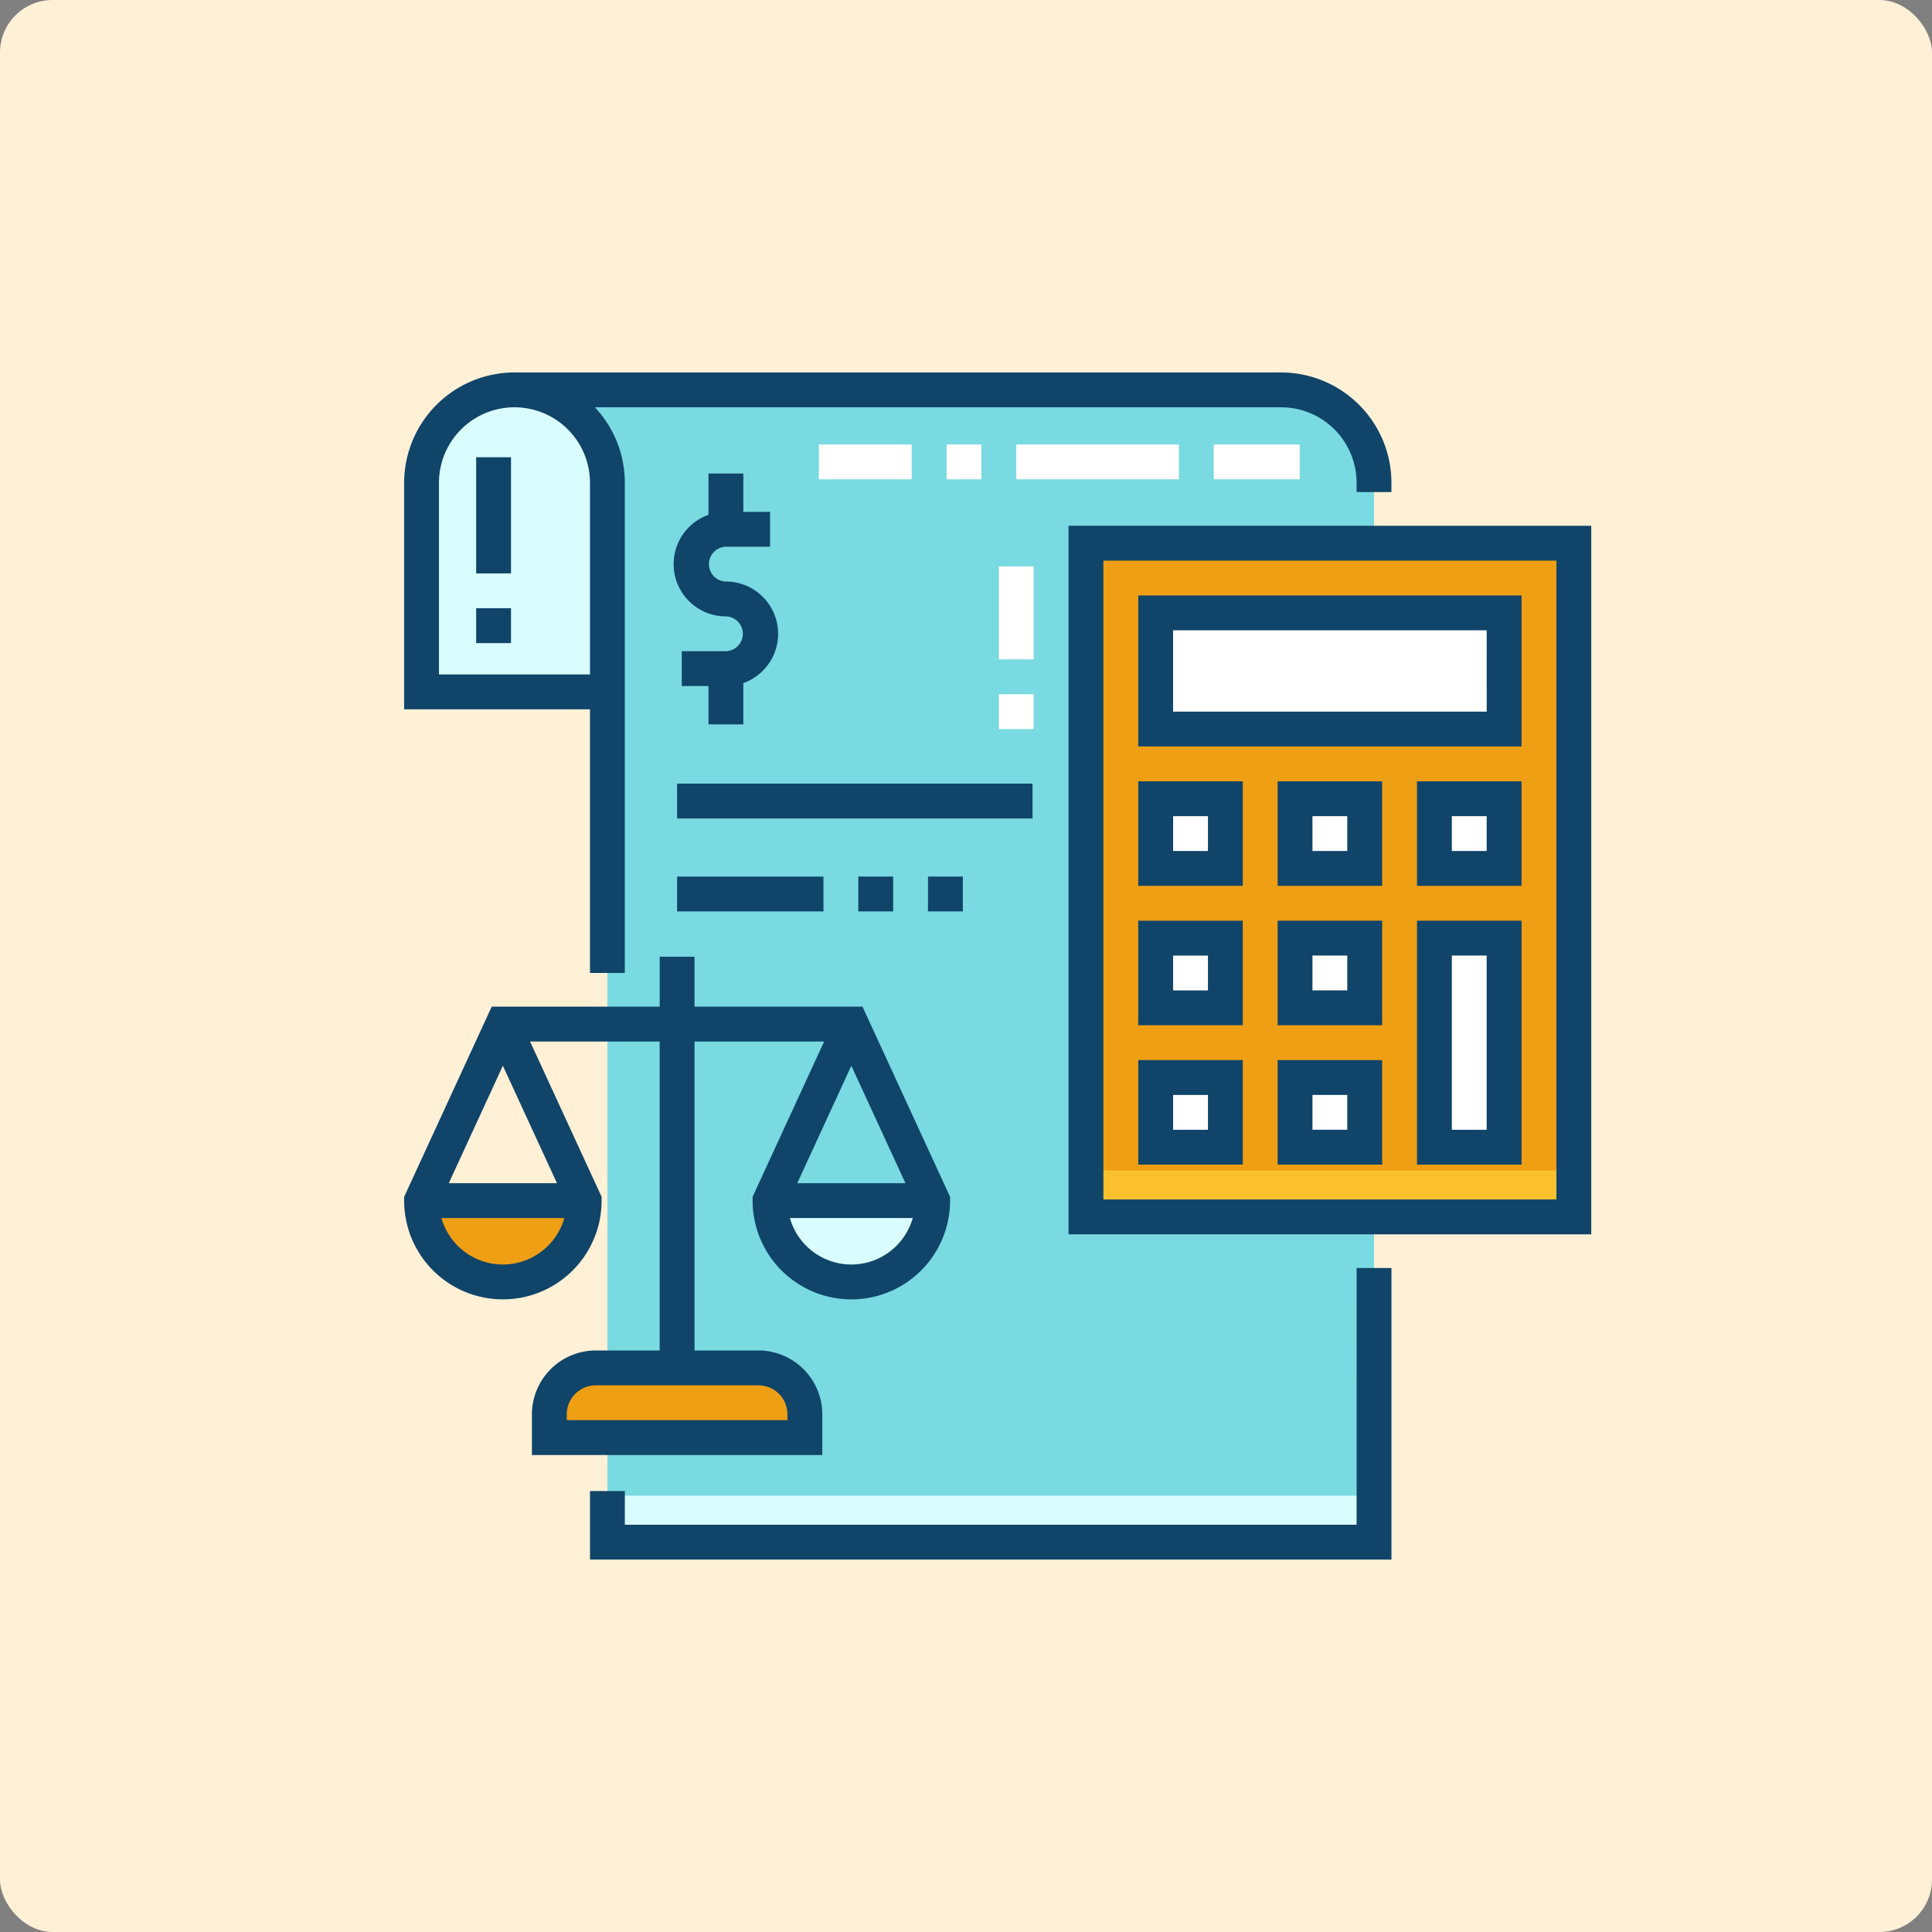 <svg xmlns="http://www.w3.org/2000/svg" width="294" height="294" viewBox="0 0 294 294">
  <rect x="0" y="0" width="294" height="294" fill="#808080" stroke="none"/>
  <g id="Grupo_146378" data-name="Grupo 146378" transform="translate(-285 -3402)">
    <rect id="Rectángulo_44642" data-name="Rectángulo 44642" width="294" height="294" rx="8" transform="translate(285 3402)" fill="#fff0d6"/>
    <g id="impuestos_1_" data-name="impuestos (1)" transform="translate(346.5 3458.678)">
      <path id="Trazado_194720" data-name="Trazado 194720" d="M164.253,7.515H47.593a14.141,14.141,0,0,1,14.14,14.14v161.2h116.66V21.655A14.141,14.141,0,0,0,164.253,7.515Z" transform="translate(-30.801 -4.864)" fill="#79dae1"/>
      <g id="Grupo_146166" data-name="Grupo 146166" transform="translate(2.651 2.651)">
        <rect id="Rectángulo_44611" data-name="Rectángulo 44611" width="116.66" height="7.07" transform="translate(28.281 168.272)" fill="#d9fcff"/>
        <path id="Trazado_194723" data-name="Trazado 194723" d="M21.655,7.515h0a14.141,14.141,0,0,0-14.14,14.14V53.472H35.8V21.655A14.141,14.141,0,0,0,21.655,7.515Z" transform="translate(-7.515 -7.515)" fill="#d9fcff"/>
      </g>
      <rect id="Rectángulo_44612" data-name="Rectángulo 44612" width="74.238" height="102.519" transform="translate(103.756 25.983)" fill="#ef9f14"/>
      <g id="Grupo_146167" data-name="Grupo 146167" transform="translate(114.362 64.87)">
        <rect id="Rectángulo_44613" data-name="Rectángulo 44613" width="10.606" height="10.606" transform="translate(21.211 42.422)" fill="#fff"/>
        <rect id="Rectángulo_44614" data-name="Rectángulo 44614" width="10.606" height="31.816" transform="translate(42.422 21.211)" fill="#fff"/>
        <rect id="Rectángulo_44615" data-name="Rectángulo 44615" width="10.606" height="10.606" transform="translate(0 42.422)" fill="#fff"/>
        <rect id="Rectángulo_44616" data-name="Rectángulo 44616" width="10.606" height="10.606" transform="translate(21.211 21.211)" fill="#fff"/>
        <rect id="Rectángulo_44617" data-name="Rectángulo 44617" width="10.606" height="10.606" transform="translate(0 21.211)" fill="#fff"/>
        <rect id="Rectángulo_44618" data-name="Rectángulo 44618" width="10.606" height="10.606" transform="translate(42.422)" fill="#fff"/>
        <rect id="Rectángulo_44619" data-name="Rectángulo 44619" width="10.606" height="10.606" transform="translate(21.211)" fill="#fff"/>
        <rect id="Rectángulo_44620" data-name="Rectángulo 44620" width="10.606" height="10.606" fill="#fff"/>
      </g>
      <rect id="Rectángulo_44621" data-name="Rectángulo 44621" width="53.027" height="17.676" transform="translate(114.362 36.589)" fill="#fff"/>
      <path id="Trazado_194724" data-name="Trazado 194724" d="M7.515,357.2a12.373,12.373,0,0,0,24.746,0Z" transform="translate(-4.864 -231.17)" fill="#ef9f14"/>
      <path id="Trazado_194725" data-name="Trazado 194725" d="M157.808,357.2a12.373,12.373,0,0,0,24.746,0Z" transform="translate(-102.13 -231.17)" fill="#d9fcff"/>
      <path id="Trazado_194726" data-name="Trazado 194726" d="M101.509,439.944H62.622v-3.535a7.07,7.07,0,0,1,7.07-7.07H94.438a7.07,7.07,0,0,1,7.07,7.07v3.535Z" transform="translate(-40.528 -277.858)" fill="#ef9f14"/>
      <rect id="Rectángulo_44622" data-name="Rectángulo 44622" width="74.238" height="7.07" transform="translate(103.756 121.432)" fill="#fbc02d"/>
      <path id="Trazado_194731" data-name="Trazado 194731" d="M28.281,91.383h5.3V16.792A16.728,16.728,0,0,0,29.021,5.3h104.43a11.5,11.5,0,0,1,11.489,11.489v1.414h5.3V16.792A16.811,16.811,0,0,0,133.452,0H16.792A16.811,16.811,0,0,0,0,16.792V51.26H28.281ZM5.3,45.957V16.792a11.489,11.489,0,0,1,22.979,0V45.957Z" fill="#104469"/>
      <path id="Trazado_194732" data-name="Trazado 194732" d="M196.816,425.318H85.46v-5.126h-5.3V430.62H202.119V386.254h-5.3Z" transform="translate(-51.876 -249.975)" fill="#104469"/>
      <path id="Trazado_194733" data-name="Trazado 194733" d="M286.56,66.129V173.951H366.1V66.129ZM360.8,168.648H291.863V71.432H360.8Z" transform="translate(-185.455 -42.797)" fill="#104469"/>
      <path id="Trazado_194734" data-name="Trazado 194734" d="M376.736,312.487h15.908V296.579H376.736Zm5.3-10.605h5.3v5.3h-5.3Z" transform="translate(-243.815 -191.939)" fill="#104469"/>
      <path id="Trazado_194735" data-name="Trazado 194735" d="M332.526,296.579H316.618v15.908h15.908Zm-5.3,10.605h-5.3v-5.3h5.3Z" transform="translate(-204.908 -191.939)" fill="#104469"/>
      <path id="Trazado_194736" data-name="Trazado 194736" d="M436.853,273.581h15.908V236.462H436.853Zm5.3-31.816h5.3v26.514h-5.3Z" transform="translate(-282.721 -153.033)" fill="#104469"/>
      <path id="Trazado_194737" data-name="Trazado 194737" d="M376.736,252.37h15.908V236.462H376.736Zm5.3-10.606h5.3v5.3h-5.3Z" transform="translate(-243.815 -153.033)" fill="#104469"/>
      <path id="Trazado_194738" data-name="Trazado 194738" d="M332.526,236.462H316.618V252.37h15.908Zm-5.3,10.606h-5.3v-5.3h5.3Z" transform="translate(-204.908 -153.033)" fill="#104469"/>
      <path id="Trazado_194739" data-name="Trazado 194739" d="M436.853,192.252h15.908V176.344H436.853Zm5.3-10.605h5.3v5.3h-5.3Z" transform="translate(-282.721 -114.126)" fill="#104469"/>
      <path id="Trazado_194740" data-name="Trazado 194740" d="M376.736,192.252h15.908V176.344H376.736Zm5.3-10.605h5.3v5.3h-5.3Z" transform="translate(-243.815 -114.126)" fill="#104469"/>
      <path id="Trazado_194741" data-name="Trazado 194741" d="M332.526,176.344H316.618v15.908h15.908Zm-5.3,10.606h-5.3v-5.3h5.3Z" transform="translate(-204.908 -114.126)" fill="#104469"/>
      <path id="Trazado_194742" data-name="Trazado 194742" d="M374.948,96.188h-58.33v22.978h58.33Zm-5.3,17.676H321.921V101.491h47.724Z" transform="translate(-204.908 -62.251)" fill="#104469"/>
      <path id="Trazado_194743" data-name="Trazado 194743" d="M29.165,311.913a9.733,9.733,0,0,0-9.722,9.722v6.186H63.632v-6.186a9.733,9.733,0,0,0-9.722-9.722H44.189V264.9H63.911L53.027,288.531v.581a15.024,15.024,0,0,0,30.049,0v-.581L69.749,259.594H44.189v-7.6h-5.3v7.6H13.326L0,288.53v.581a15.024,15.024,0,0,0,30.049,0v-.581L19.164,264.9H38.886v47.017H29.165Zm38.887-13.08a9.737,9.737,0,0,1-9.352-7.07H77.4A9.737,9.737,0,0,1,68.051,298.833Zm8.233-12.373H59.818l8.233-17.877Zm-61.26,12.373a9.737,9.737,0,0,1-9.352-7.07h18.7A9.736,9.736,0,0,1,15.024,298.833Zm8.233-12.373H6.791l8.233-17.877Zm30.653,30.756a4.424,4.424,0,0,1,4.419,4.419v.884H24.746v-.884a4.424,4.424,0,0,1,4.419-4.419Z" transform="translate(0 -163.084)" fill="#104469"/>
      <path id="Trazado_194744" data-name="Trazado 194744" d="M121.53,43.585v6.289a7.954,7.954,0,0,0,2.651,15.452,2.651,2.651,0,0,1,0,5.3h-6.717v5.3h4.066v5.833h5.3V75.476a7.954,7.954,0,0,0-2.651-15.452,2.651,2.651,0,0,1,0-5.3H130.9v-5.3h-4.066V43.585Z" transform="translate(-75.219 -28.207)" fill="#104469"/>
      <rect id="Rectángulo_44624" data-name="Rectángulo 44624" width="54.087" height="5.303" transform="translate(41.538 62.572)" fill="#104469"/>
      <rect id="Rectángulo_44625" data-name="Rectángulo 44625" width="5.303" height="5.303" transform="translate(69.112 76.713)" fill="#104469"/>
      <rect id="Rectángulo_44626" data-name="Rectángulo 44626" width="22.271" height="5.303" transform="translate(41.538 76.713)" fill="#104469"/>
      <rect id="Rectángulo_44627" data-name="Rectángulo 44627" width="5.303" height="5.303" transform="translate(79.717 76.713)" fill="#104469"/>
      <g id="Grupo_146168" data-name="Grupo 146168" transform="translate(10.959 10.959)">
        <rect id="Rectángulo_44628" data-name="Rectángulo 44628" width="5.303" height="17.676" transform="translate(0 1.944)" fill="#104469"/>
        <rect id="Rectángulo_44629" data-name="Rectángulo 44629" width="5.303" height="5.303" transform="translate(0 24.923)" fill="#104469"/>
        <rect id="Rectángulo_44630" data-name="Rectángulo 44630" width="14.14" height="5.303" transform="translate(52.143)" fill="#fff"/>
        <rect id="Rectángulo_44631" data-name="Rectángulo 44631" width="24.746" height="5.303" transform="translate(82.192)" fill="#fff"/>
        <rect id="Rectángulo_44632" data-name="Rectángulo 44632" width="5.303" height="5.303" transform="translate(71.586)" fill="#fff"/>
        <rect id="Rectángulo_44633" data-name="Rectángulo 44633" width="13.08" height="5.303" transform="translate(112.24)" fill="#fff"/>
        <rect id="Rectángulo_44636" data-name="Rectángulo 44636" width="5.303" height="5.303" transform="translate(79.54 38.003)" fill="#fff"/>
        <rect id="Rectángulo_44637" data-name="Rectángulo 44637" width="5.303" height="14.14" transform="translate(79.54 18.559)" fill="#fff"/>
      </g>
    </g>
  </g>
</svg>
